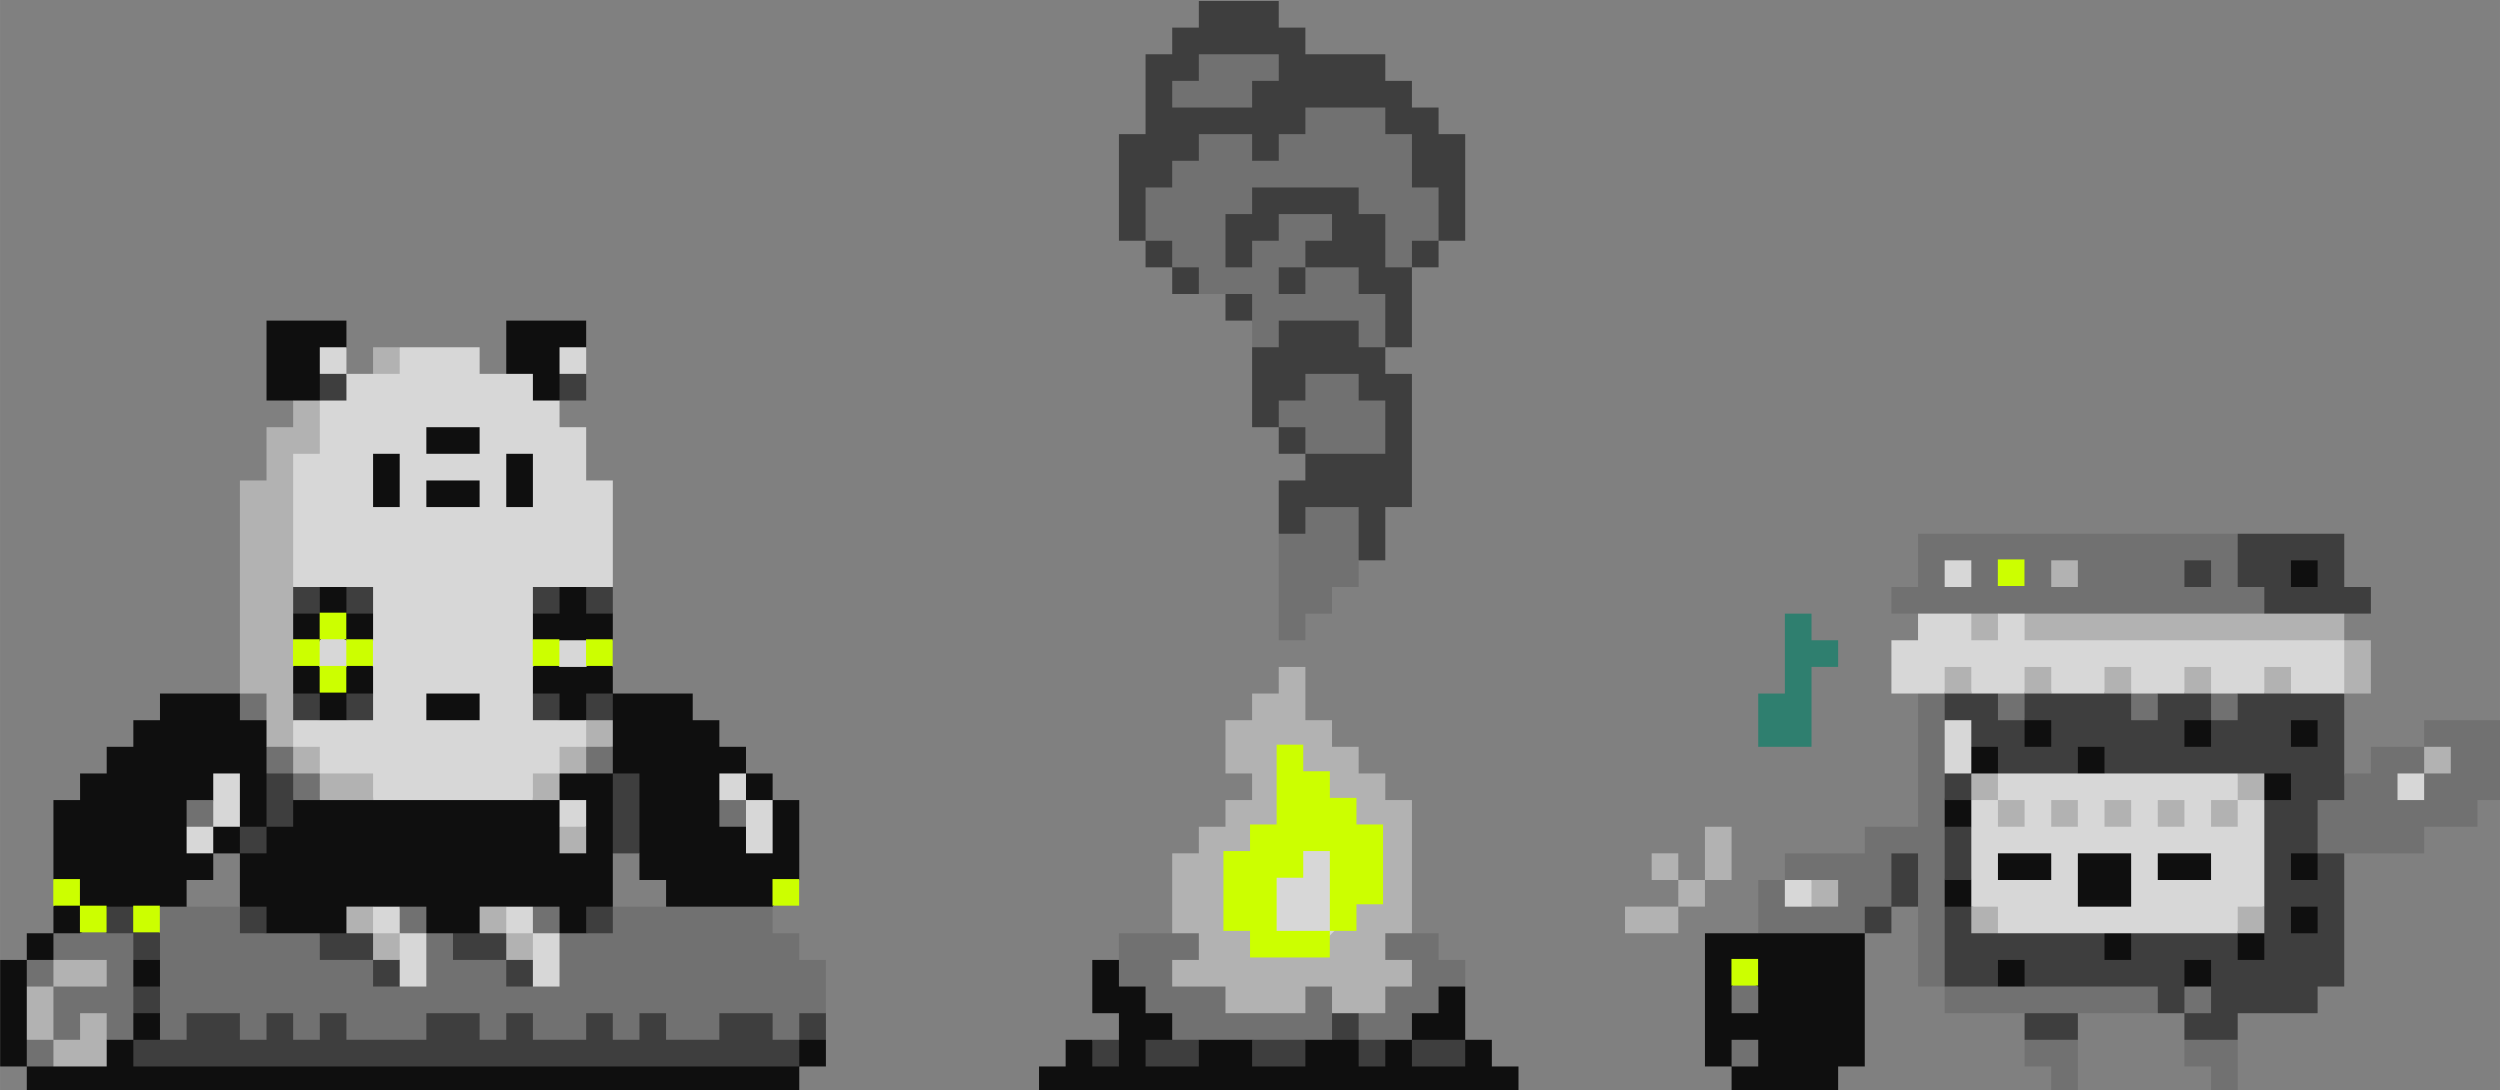 <?xml version="1.0" encoding="UTF-8" standalone="no"?>
<svg
   xmlns:dc="http://purl.org/dc/elements/1.1/"
   xmlns:cc="http://creativecommons.org/ns#"
   xmlns:rdf="http://www.w3.org/1999/02/22-rdf-syntax-ns#"
   xmlns:svg="http://www.w3.org/2000/svg"
   xmlns="http://www.w3.org/2000/svg"
   width="282"
   height="123"
   viewBox="0 0 74.612 32.544"
   version="1.1"
   id="svg8">
  <rect x="0" y="0" width="74.612" height="32.544" fill="#808080" stroke="none"/>
  <defs
     id="defs2" />
  <g
     id="layer2"
     style="display:inline"
     transform="translate(-2.381,-18.256)">
    <path
       id="path856"
       style="fill:#0f0f0f;fill-opacity:1;stroke:none;stroke-width:1.002"
       d="m 39,105 v 9 h 3 l 3,3 3,-3 -1,-3 1,-3 v -3 z m 27,0 v 6 3 l 2,2 H 50 v 11 h 20 v -11 l 2,-2 2,-3 1,-3 v -3 z m 200,26 v 5 h 5 v -5 z m -225,3 v 17 h 11 v -17 z m 27,0 v 24 H 40 v -8 l -4,-3 h -9 v 3 h -3 v 3 h -3 v 3 h -3 v 3 h -3 v 9 l 2,1 -2,2 v 3 h -3 v 3 H 9 v 12 h 3 v 3 h 87 v -3 h 3 v -3 l -1,-1 H 39 l -9,-14 v -3 h 3 v -3 h 3 v 6 l 3,4 h 36 l 3,-4 v -6 l 2,-2 1,2 v 3 h 3 v 3 l 3,3 h 6 l 3,-3 3,-3 v -9 h -3 v -3 h -3 v -3 h -3 v -3 h -3 v -3 h -9 v -3 l -2,-2 2,-1 v -3 l -2,-4 z m -12,12 v 5 h 8 v -5 z m 180,3 v 5 h 5 v -5 z m 18,0 v 5 h 5 v -5 z m 12,0 v 5 h 5 v -5 z m -36,3 v 5 h 5 v -5 z m 12,0 v 5 h 5 v -5 z m 21,3 v 5 h 5 v -5 z m -36,3 v 5 h 5 v -5 z m 6,6 v 5 h 8 v -5 z m 9,0 v 8 h 8 v -8 z m 9,0 v 5 h 8 v -5 z m 15,0 v 5 h 5 v -5 z m -39,3 v 5 h 5 v -5 z m 39,3 v 5 h 5 v -5 z m -58,3 -1,1 h -6 v 15 h 3 v 3 h 12 v -3 h 3 v -15 l -1,-1 z m 37,0 v 5 h 5 v -5 z m 15,0 v 5 h 5 v -5 z m -27,3 v 5 h 5 v -5 z m 21,0 v 5 h 5 v -5 z m -122,1 v 6 h 3 v 3 l -2,2 -1,-2 h -3 v 3 h -3 v 3 h 54 v -3 h -3 v -3 h -3 v -6 l -4,-3 z"
       transform="scale(0.265)" />
  </g>
  <g
     id="layer3"
     style="display:inline"
     transform="translate(-2.381,-18.256)">
    <path
       id="path992"
       style="fill:#3e3e3e;fill-opacity:1;stroke:none;stroke-width:1.002"
       d="m 144,69 v 3 h -3 v 3 h -3 v 9 h -3 v 12 h 3 v 3 h 3 v 3 h 3 l 2,-1 1,1 v 3 h 3 l 1,2 -1,1 v 9 h 3 v 3 h 3 v 3 h -3 v 6 l 9,3 h 3 v -6 h 3 v -15 h -3 v -3 h 3 v -9 h 3 v -3 h 3 V 84 h -3 v -3 h -3 v -3 h -3 v -3 h -9 v -3 h -3 v -3 z m -97,41 -2,1 v 3 l 4,1 -1,-4 z m 26,0 -1,1 v 3 h 3 v -3 z m 188,19 -1,1 v 9 h 12 l 1,-1 h 3 v -3 h -3 v -6 z m -7,2 v 5 h 5 v -5 z m 13,1 h 3 v 3 h -3 z m -226,2 1,4 h 3 v -3 z m 11,0 -4,1 v 3 h 3 z m 16,0 1,4 h 3 v -3 z m 8,0 -1,1 v 3 h 3 v -3 z m 151,12 v 5 l 4,2 h 3 v 3 l 1,1 h 7 l 1,-1 v -3 h 3 v 3 l 1,1 h 16 l 1,-1 h 3 v 3 h -3 l -1,1 v 13 l 1,1 v 3 h -3 v -3 l -1,-1 h -10 l -1,1 v 3 h -3 v -3 l -1,-1 h -12 l -2,-2 h -3 l -1,1 v 7 l 1,1 1,1 h 4 l 1,-1 v -3 h 3 v 3 l 1,1 h 12 l 2,2 h 3 v 3 l 3,1 3,-1 v -3 h 9 v -3 h 3 v -15 l -1,-1 -2,1 v 3 h -3 v -3 h 3 l 4,-5 -1,-4 v -9 l -1,-1 h -12 l -2,4 v 3 h -3 v -3 h 3 l 1,-4 h -23 l 1,4 h 3 v 3 h -3 v -3 l -2,-4 z m -185,1 -1,4 4,-1 v -3 z m 6,0 v 3 l 4,1 -1,-4 z m 21,0 -1,4 4,-1 v -3 z m 6,0 v 3 l 1,1 2,-1 v -3 z m 192,3 h 3 v 3 h -3 z m -224,5 -4,1 v 6 h 3 v -3 z m -4,7 h -3 v 3 h 3 z m 188,-7 1,4 h 3 l 1,-1 -1,-2 z m -149,1 v 9 h 3 v -9 z m 150,6 -1,3 1,3 h 3 l 1,-3 -1,-3 z m -7,2 -3,6 1,4 h 3 v -3 h 4 v -7 z m -200,7 -1,4 4,2 h 3 l 1,-4 -4,-2 z m 15,0 -1,4 4,-1 v -3 z m 39,0 v 3 l 4,1 -1,-4 z m 192,0 h 3 v 3 h -3 z m -215,2 -4,1 h -3 l -1,4 6,3 h 5 v -5 z m 15,0 -4,1 h -3 l -1,4 6,3 h 5 v -5 z m 188,4 h 3 v 3 l -2,2 -1,-2 z m -231,3 -1,2 1,1 h 3 l 1,-1 -1,-2 z m 5,2 -2,4 h -3 v 3 h 75 v -3 h 3 v -3 l -1,-1 z m 129,0 1,4 h 3 v 3 h 3 v -3 l -2,-4 z m 82,0 -3,1 v 3 l 3,1 3,-1 v -3 z m -97,3 -2,1 h -3 v 3 h 6 v -3 z m 10,0 -3,1 v 3 h 6 v -3 z m -21,1 v 3 h 3 v -3 z m 36,0 v 3 h 6 v -3 z"
       transform="scale(0.265)" />
  </g>
  <g
     id="layer4"
     style="display:inline"
     transform="translate(-2.381,-18.256)">
    <path
       id="path1069"
       style="fill:#717171;fill-opacity:1;stroke:none;stroke-width:1.002"
       d="m 144,75 v 3 h -3 v 3 h 9 v -3 h 3 v -3 z m 12,6 v 3 h -3 v 3 h -3 v -3 h -6 v 3 h -3 v 3 h -3 v 6 h 3 v 3 h 3 v 3 h 6 v 6 h 3 v -3 h 9 v 3 h 3 v -6 h -3 v -3 h -6 v 3 h -3 v -3 h 3 v -3 h 3 v -3 h -6 v 3 h -3 v 3 h -3 v -6 h 3 v -3 h 12 v 3 h 3 v 6 h 3 v -3 h 3 v -6 h -3 v -6 h -3 v -3 z m 0,30 v 3 h -3 v 3 h 3 v 3 h 9 v -6 h -3 v -3 z m 0,15 v 3 h -3 v 12 h 3 v -3 h 3 v -3 h 3 v -9 z m 69,3 v 6 h -3 v 3 h 3 l 1,1 h 37 l 1,-1 v -3 h -3 v -6 z m 30,3 h 3 v 3 h -3 z m -215,14 -4,1 v 3 h 3 l 1,1 -1,2 v 3 h 3 v 3 h 3 l 1,-4 -3,-3 h -2 z m 186,0 -1,1 v 15 h -6 v 3 h -9 v 3 h -3 v 6 h 12 v -3 h 3 v -6 h 3 v 15 h 3 v -24 l 1,-3 -1,-3 v -3 z m 2,34 v 3 h 24 v -3 z m 7,-34 -1,1 v 3 h 3 v -3 z m 15,0 -1,1 v 3 h 3 v -3 z m 9,0 -1,1 v 3 h 3 v -3 z m 23,4 v 3 h -6 v 3 h -3 v 3 h -3 v 6 h 12 v -3 h 6 v -3 h 3 v -9 z m -208,2 1,4 h 3 v -3 z m 18,6 -2,1 v 3 h 3 l 1,-2 -1,-1 z m -62,1 v 3 l 2,1 1,-1 1,-1 -1,-2 z m -3,12 -1,2 1,1 v 12 h 3 v -3 h 6 v 3 h 3 v -3 h 3 v 3 h 3 v -3 h 3 v 3 h 9 v -3 h 6 v 3 h 3 v -3 h 3 v 3 h 6 v -3 h 3 v 3 h 3 v -3 h 3 v 3 h 6 v -3 h 6 v 3 h 3 v -3 h 3 v -6 h -3 v -3 h -3 v -3 H 78 v 3 h -6 v -3 h -3 l -1,4 2,1 -1,4 h -3 v -3 h -6 v -3 h -3 v -3 h -3 l -1,4 2,1 -1,4 h -3 v -3 h -6 v -3 h -9 v -3 z m -7,2 -2,1 h -3 v 3 h -3 v 3 l 1,1 v 4 l -1,1 v 3 h 3 l 1,-1 h 4 v -3 l 1,1 h 3 v -12 h -3 z m 125,0 -4,1 h -6 v 6 h 3 v 3 h 3 v 3 h 18 v -3 l 2,-1 1,1 v 3 h 6 v -3 h 3 v -3 h 3 v -3 h -3 v -3 h -3 l -4,-1 -4,6 -15,-1 z m 60,6 -1,1 v 3 h 3 v -3 z m 50,1 v 3 h 3 v -3 z m -51,6 v 3 h 3 v -3 z m 33,0 v 3 h 3 v 3 h 3 v -6 z m 18,0 v 3 h 3 v 3 h 3 v -6 z"
       transform="scale(0.265)" />
  </g>
  <g
     id="layer5"
     style="display:inline"
     transform="translate(-2.381,-18.256)">
    <path
       id="path1118"
       style="fill:#b2b2b2;fill-opacity:1;stroke:none;stroke-width:1.002"
       d="m 51,108 v 3 l 4,1 -1,-4 z m -9,6 v 3 h -3 v 6 h -3 v 24 h 3 v 6 h 3 v 3 h 3 v 3 h 6 l 1,-4 h -6 v -3 h -3 l -1,-2 v -6 l 1,-2 -1,-1 v -6 l 1,-1 v -13 h 3 v -6 l -1,-1 z m 198,18 v 3 h 3 v -3 z m -9,6 -1,1 v 3 h 42 v 4 l 1,1 h 3 v -6 h -3 v -3 h -36 l -1,1 -2,-1 z m -4,5 1,4 h 3 l 1,-4 z m 9,0 1,4 h 3 l 1,-4 z m 9,0 1,4 h 3 l 1,-4 z m 9,0 1,4 h 3 l 1,-4 z m 9,0 1,4 h 3 l 1,-4 z m -110,1 v 3 h -3 v 3 h -3 v 6 h 3 v 3 h -3 v 3 h -3 v 3 h -3 v 9 h 3 v 3 h -3 v 3 h 6 v 3 h 9 v -3 h 3 v 3 h 6 v -3 h 3 v -3 h -3 v -3 h 3 v -15 h -3 v -3 h -3 v -3 h -3 v -3 h -3 v -6 z m -78,6 -4,2 -3,3 1,4 h 3 v -3 h 3 v -3 h 3 v -3 z m 207,3 v 3 h 3 v -3 z m -51,3 v 3 l 2,1 v 3 h 5 v -5 h -3 l -1,-2 z m 30,0 -1,2 h -3 v 5 h 5 v -3 l 2,-1 v -3 z m -22,2 v 5 h 5 v -5 z m 6,0 v 5 h 5 v -5 z m 6,0 v 5 h 5 v -5 z m -178,3 -1,1 v 3 h 3 v -3 z m 128,1 v 6 h 3 v -6 z m 0,6 h -3 v 3 h 3 z m -3,3 h -6 v 3 h 6 z m 0,-3 v -3 h -3 v 3 z m 15,0 -1,2 1,1 h 3 v -3 z m 22,2 -4,1 v 3 h 3 z m 25,0 1,4 h 3 v -3 z m -212,1 v 3 h 3 v 3 h 3 l 1,-2 -1,-1 -3,-3 z m 15,0 v 3 h 3 v 3 h 3 l 1,-2 -1,-1 -3,-3 z m -48,6 v 3 h 6 v -3 z m 0,3 h -3 v 6 h 3 z m 0,6 v 3 h 6 v -6 h -3 v 3 z"
       transform="scale(0.265)" />
  </g>
  <g
     id="layer6"
     style="display:inline"
     transform="translate(-2.381,-18.256)">
    <path
       id="path1171"
       style="fill:#d7d7d7;fill-opacity:1;stroke:none;stroke-width:1.002"
       d="m 45,108 v 3 h 3 v -3 z m 3,3 v 3 h -3 v 6 h -3 v 15 h 9 v 6 l -1,1 1,2 v 6 h -9 v 3 h 3 v 3 h 6 v 3 h 18 v -3 h 3 v -3 h 3 v -3 h -6 v -6 l 1,-1 -1,-2 v -6 h 9 v -12 h -3 v -6 h -3 v -3 h -3 v -3 h -6 v -3 h -9 v 3 z m 24,-3 v 3 h 3 v -3 z m -15,9 h 6 v 3 h -6 z m -6,3 h 3 v 6 h -3 z m 15,0 h 3 v 6 h -3 z m -9,3 h 6 v 3 h -6 z m 171,9 v 3 h 3 v -3 z m -3,6 v 3 h -3 v 6 h 6 v -3 h 3 v 3 h 6 v -3 h 3 v 3 h 6 v -3 h 3 v 3 h 6 v -3 h 3 v 3 h 6 v -3 h 3 v 3 h 6 v -6 h -36 v -3 h -3 v 3 h -3 v -3 z m -179,2 -1,1 -1,2 1,1 2,1 1,-1 1,-2 -1,-1 z m 26,1 -1,2 1,1 h 3 l 1,-1 -1,-2 z m -15,6 h 6 v 3 h -6 z m 171,3 v 6 h 3 v -6 z m -195,6 v 6 h 3 v -6 z m 0,6 h -3 v 3 h 3 z m 57,-6 v 3 h 3 v -3 z m 3,3 v 6 h 3 v -6 z m 141,-3 v 3 h 3 v 3 h -3 v -3 h -3 v 12 h 3 v 3 h 27 v -3 h 3 v -12 h -3 v 3 h -3 v -3 h 3 v -3 z m 45,0 v 3 h 3 v -3 z m -207,3 v 3 h 3 v -3 z m 168,0 h 3 v 3 h -3 z m 6,0 h 3 v 3 h -3 z m 6,0 h 3 v 3 h -3 z m -97,5 v 3 h -3 v 8 h 6 l 1,-1 1,-1 v -9 z m 79,1 h 6 v 3 h -6 z m 9,0 h 6 v 6 h -6 z m 9,0 h 6 v 3 h -6 z m -42,3 v 3 h 3 v -3 z m -159,3 v 3 h 3 v -3 z m 3,3 v 6 h 3 v -6 z m 12,-3 v 3 h 3 v -3 z m 3,3 v 6 h 3 v -6 z"
       transform="scale(0.265)" />
  </g>
  <g
     id="layer7"
     style="display:inline"
     transform="translate(-2.381,-18.256)">
    <path
       transform="matrix(0.265,0,0,0.265,2.381,18.256)"
       d="m 225,63 v 3 h 3 V 63 Z M 36,69 v 3 h 3 v -3 z m 3,3 v 3 h 3 v -3 z m 0,3 h -3 v 3 h 3 z m -3,0 v -3 h -3 v 3 z m 24,-3 v 3 h 3 v -3 z m 6,0 v 3 h 3 V 72 Z M 6,99 v 3 h 3 v -3 z m 3,3 v 3 h 3 v -3 z m 78,-3 v 3 h 3 v -3 z m -72,3 v 3 h 3 v -3 z m 180,6 v 3 h 3 v -3 z"
       style="fill:#ccff00;fill-opacity:1;stroke:none;stroke-width:1.002"
       id="path869" />
  </g>
  <g
     id="layer1">
    <path
       id="path854"
       transform="matrix(0.265,0,0,0.265,-2.381,-18.256)"
       d="m 210,138 v 9 h -3 v 6 h 6 v -9 h 3 v -3 h -3 v -3 z"
       style="display:inline;fill:#2f7f6f;fill-opacity:1;stroke:none;stroke-width:1.002" />
  </g>
  <g
     id="layer8"
     style="display:inline"
     transform="translate(-2.381,-18.256)">
    <path
       style="fill:#ccff00;fill-opacity:1;stroke:none;stroke-width:0.265"
       d="m 42.069,46.037 v 0.794 H 39.688 v -0.794 h -0.794 v -2.381 h 0.794 v -0.794 h 0.794 v -2.381 h 0.794 v 0.794 h 0.794 v 0.794 h 0.794 v 0.794 h 0.794 v 2.381 h -0.794 v 0.794 h -0.794 v -2.381 h -0.794 v 0.794 h -0.794 v 1.587 z"
       id="path1364" />
  </g>
</svg>
